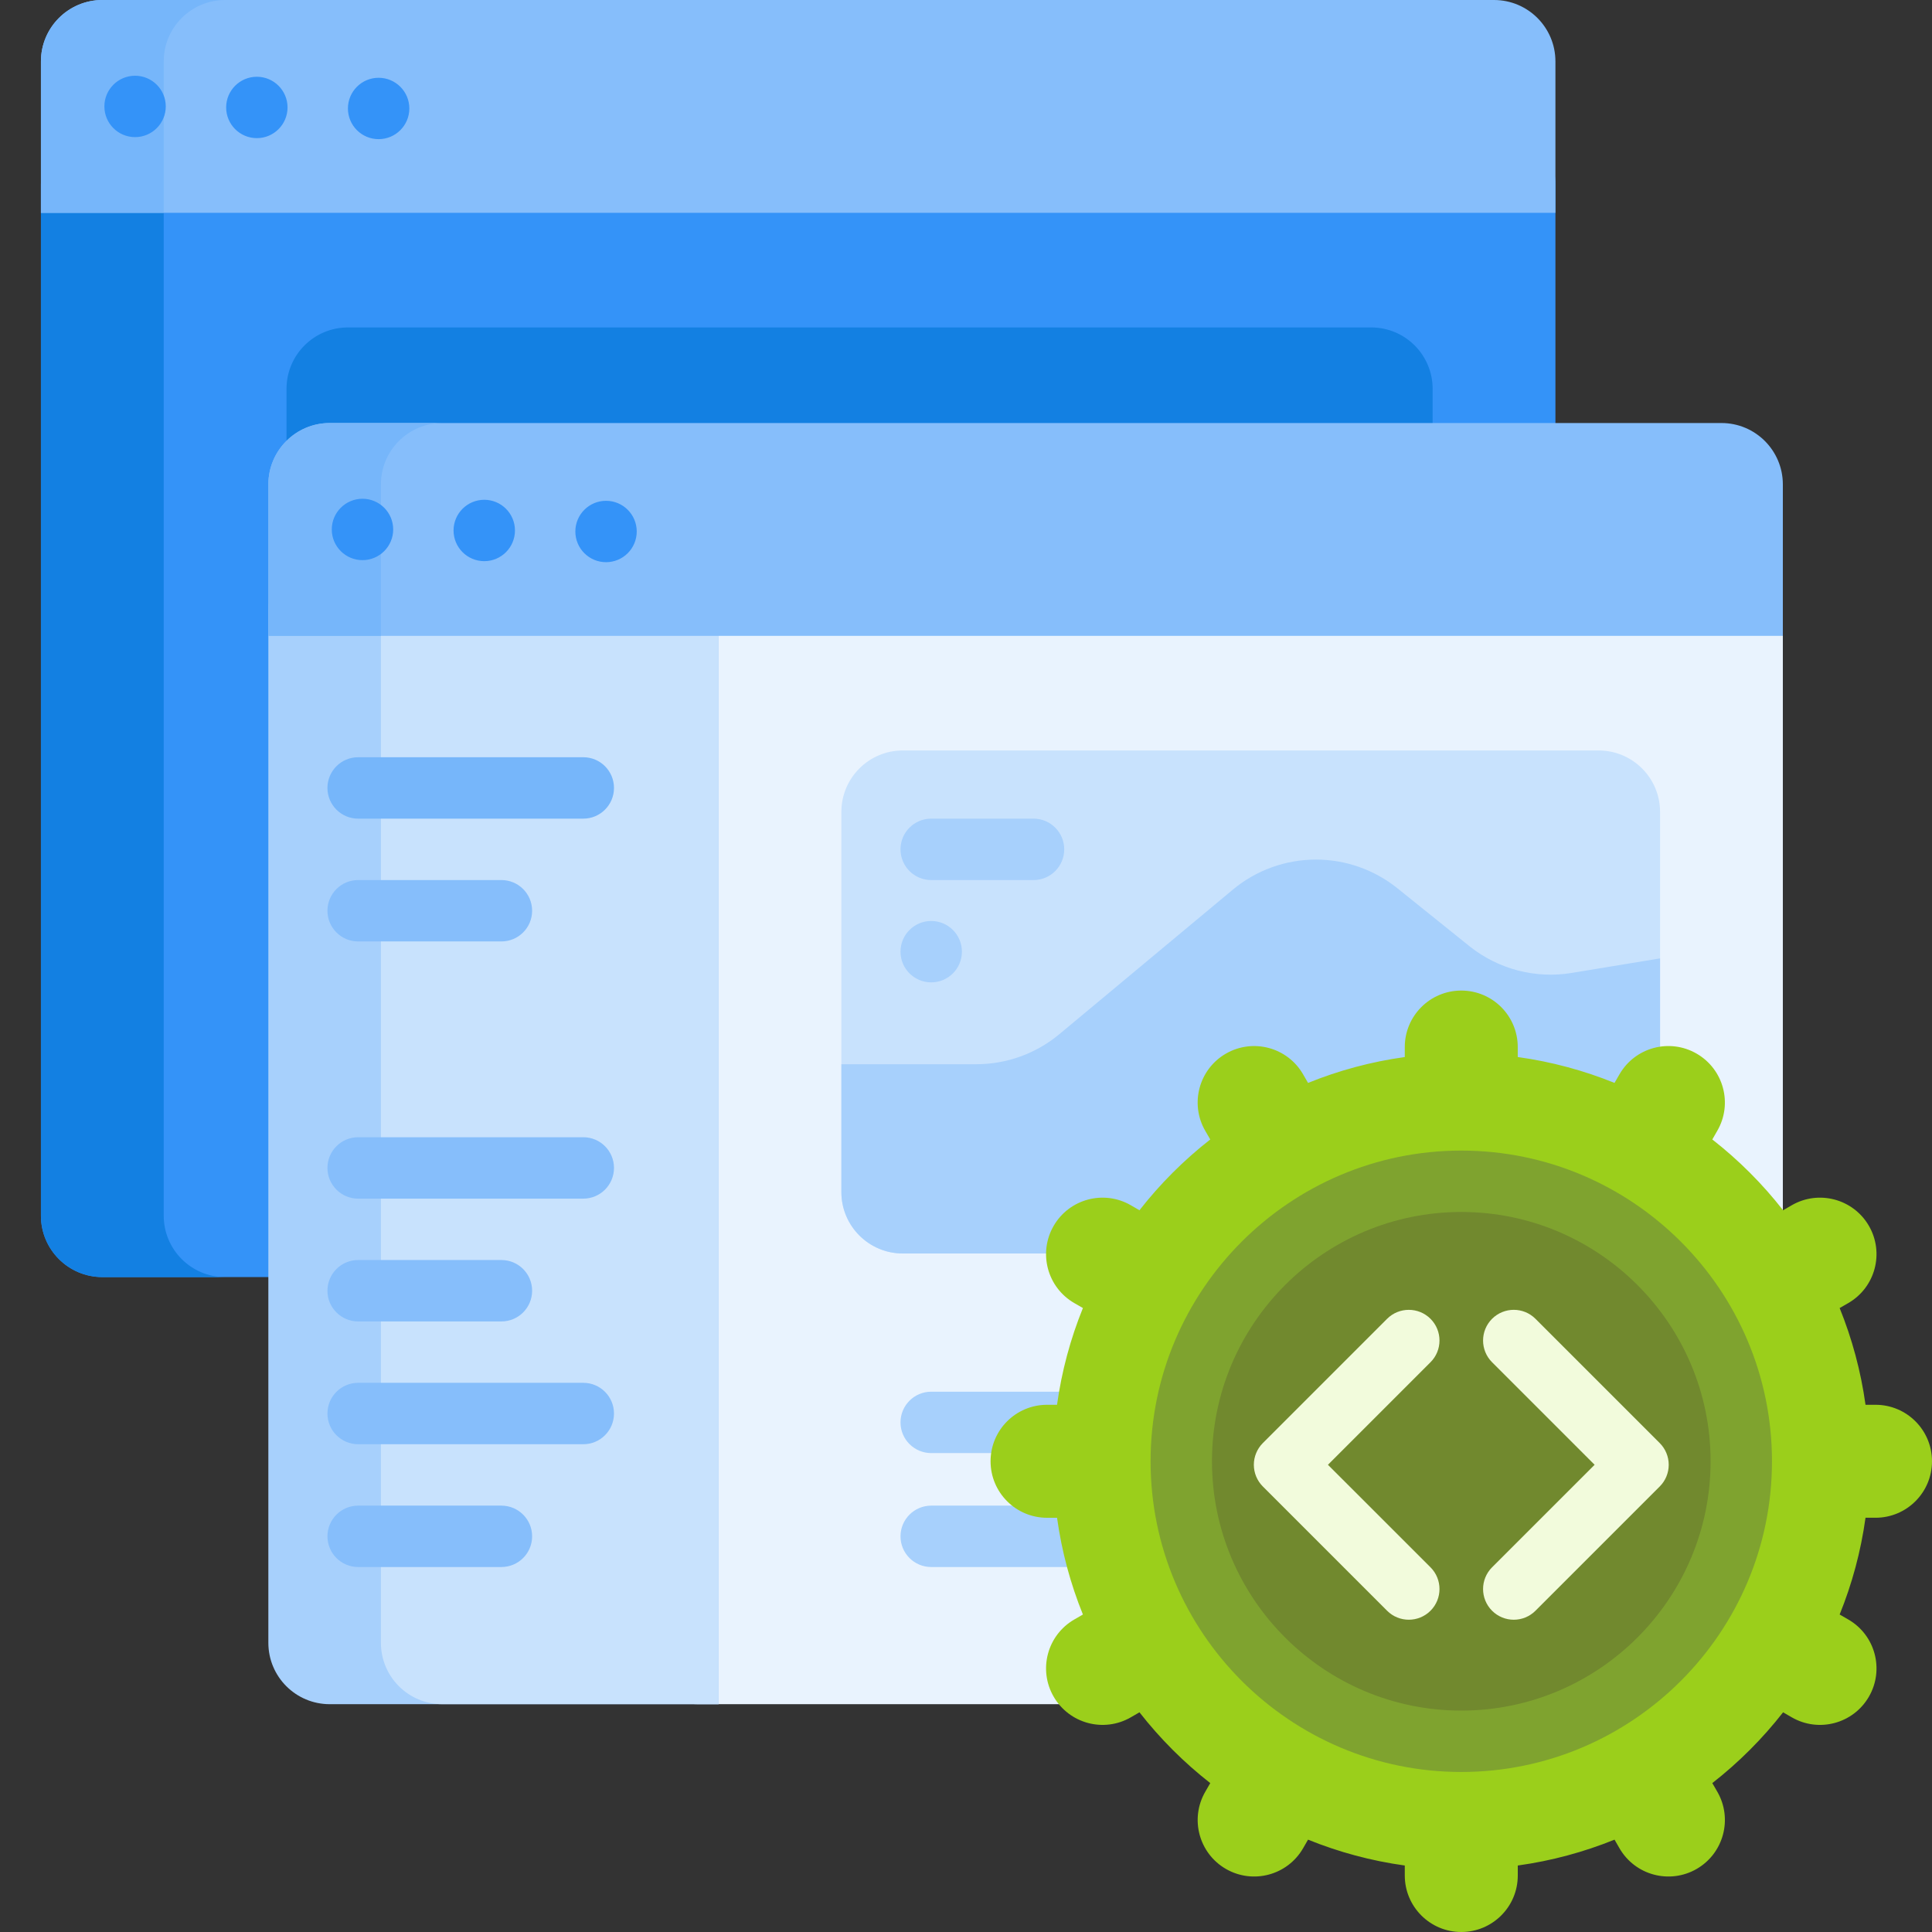 <svg width="70" height="70" viewBox="0 0 70 70" fill="none" xmlns="http://www.w3.org/2000/svg">
<rect x="0" y="0" width="70" height="70" fill="#333333" stroke="none"/>
<path d="M56.356 6.674V44.047C56.356 45.275 55.36 46.271 54.131 46.271H3.708C2.479 46.271 1.483 45.275 1.483 44.047V6.674C1.483 5.445 2.479 4.449 3.708 4.449H54.131C55.36 4.449 56.356 5.445 56.356 6.674Z" fill="#3493F8"/>
<path d="M49.682 20.763H12.606C11.377 20.763 10.381 19.767 10.381 18.538V14.089C10.381 12.86 11.377 11.864 12.606 11.864H49.682C50.911 11.864 51.907 12.86 51.907 14.089V18.538C51.907 19.767 50.911 20.763 49.682 20.763ZM5.932 44.047V6.674C5.932 5.445 6.928 4.449 8.157 4.449H3.708C2.479 4.449 1.483 5.445 1.483 6.674V44.047C1.483 45.275 2.479 46.271 3.708 46.271H8.157C6.928 46.271 5.932 45.275 5.932 44.047Z" fill="#1380E2"/>
<path d="M64.596 22.149V46.476C60.991 52.972 55.537 58.299 48.944 61.746H25.295C24.066 61.746 23.07 60.751 23.07 59.522V22.149C23.07 20.921 24.066 19.924 25.295 19.924H62.371C63.6 19.924 64.596 20.921 64.596 22.149Z" fill="#E9F3FE"/>
<path d="M26.036 22.149V61.746H11.947C10.719 61.746 9.723 60.751 9.723 59.522V22.149C9.723 20.92 10.719 19.924 11.947 19.924H23.812C25.04 19.924 26.036 20.921 26.036 22.149Z" fill="#A7D0FC"/>
<path d="M26.036 22.149V61.746H16.026C14.797 61.746 13.801 60.751 13.801 59.522V22.149C13.801 20.92 14.797 19.924 16.026 19.924H23.812C25.04 19.924 26.036 20.921 26.036 22.149Z" fill="#C8E2FD"/>
<path d="M60.147 29.416V45.416H32.71C31.482 45.416 30.485 44.42 30.485 43.192V29.416C30.485 28.187 31.482 27.191 32.71 27.191H57.922C59.15 27.191 60.147 28.187 60.147 29.416Z" fill="#C8E2FD"/>
<path d="M64.596 17.552V23.039H9.723V17.552C9.723 16.323 10.719 15.327 11.947 15.327H62.371C63.6 15.327 64.596 16.323 64.596 17.552Z" fill="#86BEFB"/>
<path d="M16.026 15.327C14.797 15.327 13.801 16.323 13.801 17.552V23.039H9.723V17.552C9.723 16.323 10.719 15.327 11.947 15.327H16.026Z" fill="#76B6FA"/>
<path d="M14.246 19.183C14.246 19.797 13.748 20.295 13.134 20.295C12.52 20.295 12.021 19.797 12.021 19.183C12.021 18.569 12.52 18.071 13.134 18.071C13.748 18.071 14.246 18.569 14.246 19.183ZM17.546 18.108C16.932 18.108 16.433 18.606 16.433 19.22C16.433 19.834 16.932 20.332 17.546 20.332C18.16 20.332 18.658 19.834 18.658 19.22C18.658 18.606 18.16 18.108 17.546 18.108ZM21.958 18.145C21.344 18.145 20.846 18.643 20.846 19.257C20.846 19.871 21.344 20.369 21.958 20.369C22.572 20.369 23.07 19.871 23.07 19.257C23.07 18.643 22.572 18.145 21.958 18.145Z" fill="#3493F8"/>
<path d="M56.356 2.225V7.712H1.483V2.225C1.483 0.996 2.479 0 3.708 0H54.131C55.36 0 56.356 0.996 56.356 2.225Z" fill="#86BEFB"/>
<path d="M8.157 0C6.928 0 5.932 0.996 5.932 2.225V7.712H1.483V2.225C1.483 0.996 2.479 0 3.708 0H8.157Z" fill="#76B6FA"/>
<path d="M6.006 3.856C6.006 4.47 5.508 4.968 4.894 4.968C4.28 4.968 3.782 4.47 3.782 3.856C3.782 3.242 4.28 2.744 4.894 2.744C5.508 2.744 6.006 3.242 6.006 3.856ZM9.306 2.781C8.692 2.781 8.194 3.279 8.194 3.893C8.194 4.507 8.692 5.005 9.306 5.005C9.92 5.005 10.418 4.507 10.418 3.893C10.418 3.279 9.92 2.781 9.306 2.781ZM13.718 2.818C13.104 2.818 12.606 3.316 12.606 3.93C12.606 4.544 13.104 5.042 13.718 5.042C14.332 5.042 14.831 4.544 14.831 3.93C14.831 3.316 14.332 2.818 13.718 2.818Z" fill="#3493F8"/>
<path d="M22.246 28.549C22.246 29.163 21.748 29.661 21.134 29.661H12.977C12.362 29.661 11.864 29.163 11.864 28.549C11.864 27.934 12.362 27.436 12.977 27.436H21.134C21.748 27.436 22.246 27.934 22.246 28.549Z" fill="#76B6FA"/>
<path d="M21.134 43.429H12.977C12.362 43.429 11.864 42.931 11.864 42.316C11.864 41.702 12.362 41.204 12.977 41.204H21.134C21.748 41.204 22.246 41.702 22.246 42.316C22.246 42.931 21.748 43.429 21.134 43.429ZM22.246 51.215C22.246 50.6 21.748 50.102 21.134 50.102H12.977C12.362 50.102 11.864 50.6 11.864 51.215C11.864 51.829 12.362 52.327 12.977 52.327H21.134C21.748 52.327 22.246 51.829 22.246 51.215ZM19.28 46.766C19.28 46.151 18.782 45.653 18.167 45.653H12.977C12.362 45.653 11.864 46.151 11.864 46.766C11.864 47.38 12.362 47.878 12.977 47.878H18.167C18.782 47.878 19.28 47.38 19.28 46.766ZM19.28 55.664C19.28 55.05 18.782 54.552 18.167 54.552H12.977C12.362 54.552 11.864 55.05 11.864 55.664C11.864 56.278 12.362 56.776 12.977 56.776H18.167C18.782 56.776 19.28 56.278 19.28 55.664ZM19.28 32.998C19.28 32.384 18.782 31.886 18.167 31.886H12.977C12.362 31.886 11.864 32.384 11.864 32.998C11.864 33.612 12.362 34.11 12.977 34.11H18.167C18.782 34.11 19.28 33.612 19.28 32.998Z" fill="#86BEFB"/>
<path d="M49.38 52.648H33.739C33.125 52.648 32.627 52.15 32.627 51.536C32.627 50.922 33.125 50.424 33.739 50.424H49.38C49.994 50.424 50.492 50.922 50.492 51.536C50.492 52.15 49.994 52.648 49.38 52.648ZM38.559 30.773C38.559 30.159 38.061 29.661 37.447 29.661H33.739C33.125 29.661 32.627 30.159 32.627 30.773C32.627 31.388 33.125 31.886 33.739 31.886H37.447C38.061 31.886 38.559 31.388 38.559 30.773ZM34.852 34.481C34.852 33.867 34.354 33.369 33.739 33.369C33.125 33.369 32.627 33.867 32.627 34.481C32.627 35.095 33.125 35.593 33.739 35.593C34.354 35.593 34.852 35.095 34.852 34.481ZM50.492 55.664C50.492 55.05 49.994 54.552 49.38 54.552H33.739C33.125 54.552 32.627 55.05 32.627 55.664C32.627 56.278 33.125 56.776 33.739 56.776H49.38C49.994 56.776 50.492 56.278 50.492 55.664ZM53.234 34.277L50.627 32.181C49.791 31.51 48.751 31.144 47.679 31.144C46.578 31.144 45.511 31.53 44.666 32.235L38.385 37.468C37.54 38.173 36.473 38.559 35.372 38.559H30.485V43.191C30.485 44.42 31.482 45.416 32.71 45.416H60.147V34.724L56.947 35.251C55.627 35.469 54.277 35.114 53.234 34.277Z" fill="#A7D0FC"/>
<path d="M67.591 54.992C67.422 56.214 67.103 57.389 66.654 58.497L66.966 58.677C67.945 59.242 68.28 60.494 67.715 61.472C67.15 62.452 65.898 62.787 64.919 62.222L64.605 62.04C63.858 62.996 62.996 63.858 62.04 64.605L62.222 64.919C62.787 65.898 62.451 67.15 61.473 67.715C60.494 68.28 59.242 67.945 58.677 66.966L58.497 66.654C57.389 67.103 56.214 67.422 54.992 67.591V67.953C54.992 69.084 54.075 70 52.945 70C51.815 70 50.898 69.084 50.898 67.953V67.591C49.676 67.422 48.501 67.103 47.393 66.654L47.213 66.966C46.648 67.945 45.397 68.28 44.417 67.715C43.439 67.15 43.103 65.898 43.669 64.919L43.85 64.605C42.894 63.858 42.032 62.996 41.285 62.04L40.971 62.222C39.992 62.787 38.74 62.451 38.175 61.472C37.61 60.494 37.945 59.242 38.924 58.677L39.236 58.497C38.787 57.389 38.468 56.214 38.299 54.992H37.937C36.806 54.992 35.89 54.075 35.89 52.945C35.89 51.815 36.806 50.898 37.937 50.898H38.298C38.468 49.676 38.786 48.501 39.236 47.393L38.924 47.213C37.945 46.648 37.61 45.396 38.175 44.417C38.74 43.438 39.992 43.103 40.971 43.668L41.285 43.85C42.032 42.894 42.894 42.032 43.85 41.285L43.668 40.971C43.103 39.992 43.438 38.74 44.417 38.175C45.396 37.61 46.648 37.945 47.213 38.924L47.393 39.236C48.501 38.787 49.676 38.468 50.898 38.299V37.937C50.898 36.806 51.814 35.89 52.945 35.89C54.075 35.89 54.991 36.806 54.991 37.937V38.298C56.214 38.468 57.389 38.787 58.497 39.236L58.677 38.924C59.242 37.945 60.493 37.609 61.472 38.175C62.451 38.74 62.787 39.991 62.221 40.97L62.04 41.285C62.996 42.032 63.858 42.894 64.605 43.85L64.919 43.668C65.898 43.103 67.15 43.438 67.715 44.417C68.28 45.396 67.945 46.648 66.966 47.213L66.654 47.393C67.103 48.501 67.422 49.676 67.591 50.898H67.953C69.084 50.898 70 51.814 70 52.945C70 54.075 69.084 54.991 67.953 54.991H67.591V54.992Z" fill="#9BCF1B"/>
<path d="M63.09 52.945C63.09 58.548 58.548 63.09 52.945 63.09C47.342 63.09 42.8 58.548 42.8 52.945C42.8 47.342 47.342 42.8 52.945 42.8C58.548 42.8 63.09 47.342 63.09 52.945Z" fill="#71892E"/>
<path d="M52.945 41.688C46.738 41.688 41.688 46.738 41.688 52.945C41.688 59.152 46.738 64.202 52.945 64.202C59.152 64.202 64.202 59.152 64.202 52.945C64.202 46.738 59.152 41.688 52.945 41.688ZM52.945 61.978C47.964 61.978 43.912 57.926 43.912 52.945C43.912 47.964 47.964 43.912 52.945 43.912C57.926 43.912 61.978 47.964 61.978 52.945C61.978 57.926 57.926 61.978 52.945 61.978Z" fill="#7FA32F"/>
<path d="M51.83 49.356L48.114 53.072L51.83 56.787C52.264 57.221 52.264 57.926 51.83 58.36C51.395 58.794 50.691 58.794 50.257 58.36L45.755 53.858C45.547 53.65 45.429 53.367 45.429 53.072C45.429 52.777 45.547 52.494 45.755 52.285L50.257 47.783C50.474 47.566 50.759 47.458 51.043 47.458C51.328 47.458 51.613 47.566 51.83 47.783C52.264 48.218 52.264 48.922 51.83 49.356ZM60.135 52.285L55.633 47.783C55.199 47.349 54.495 47.349 54.06 47.783C53.626 48.218 53.626 48.922 54.06 49.356L57.776 53.072L54.06 56.787C53.626 57.222 53.626 57.926 54.06 58.36C54.277 58.577 54.562 58.686 54.847 58.686C55.131 58.686 55.416 58.577 55.633 58.36L60.135 53.858C60.344 53.65 60.461 53.367 60.461 53.072C60.461 52.777 60.344 52.494 60.135 52.285Z" fill="#F2FBDC"/>
</svg>

